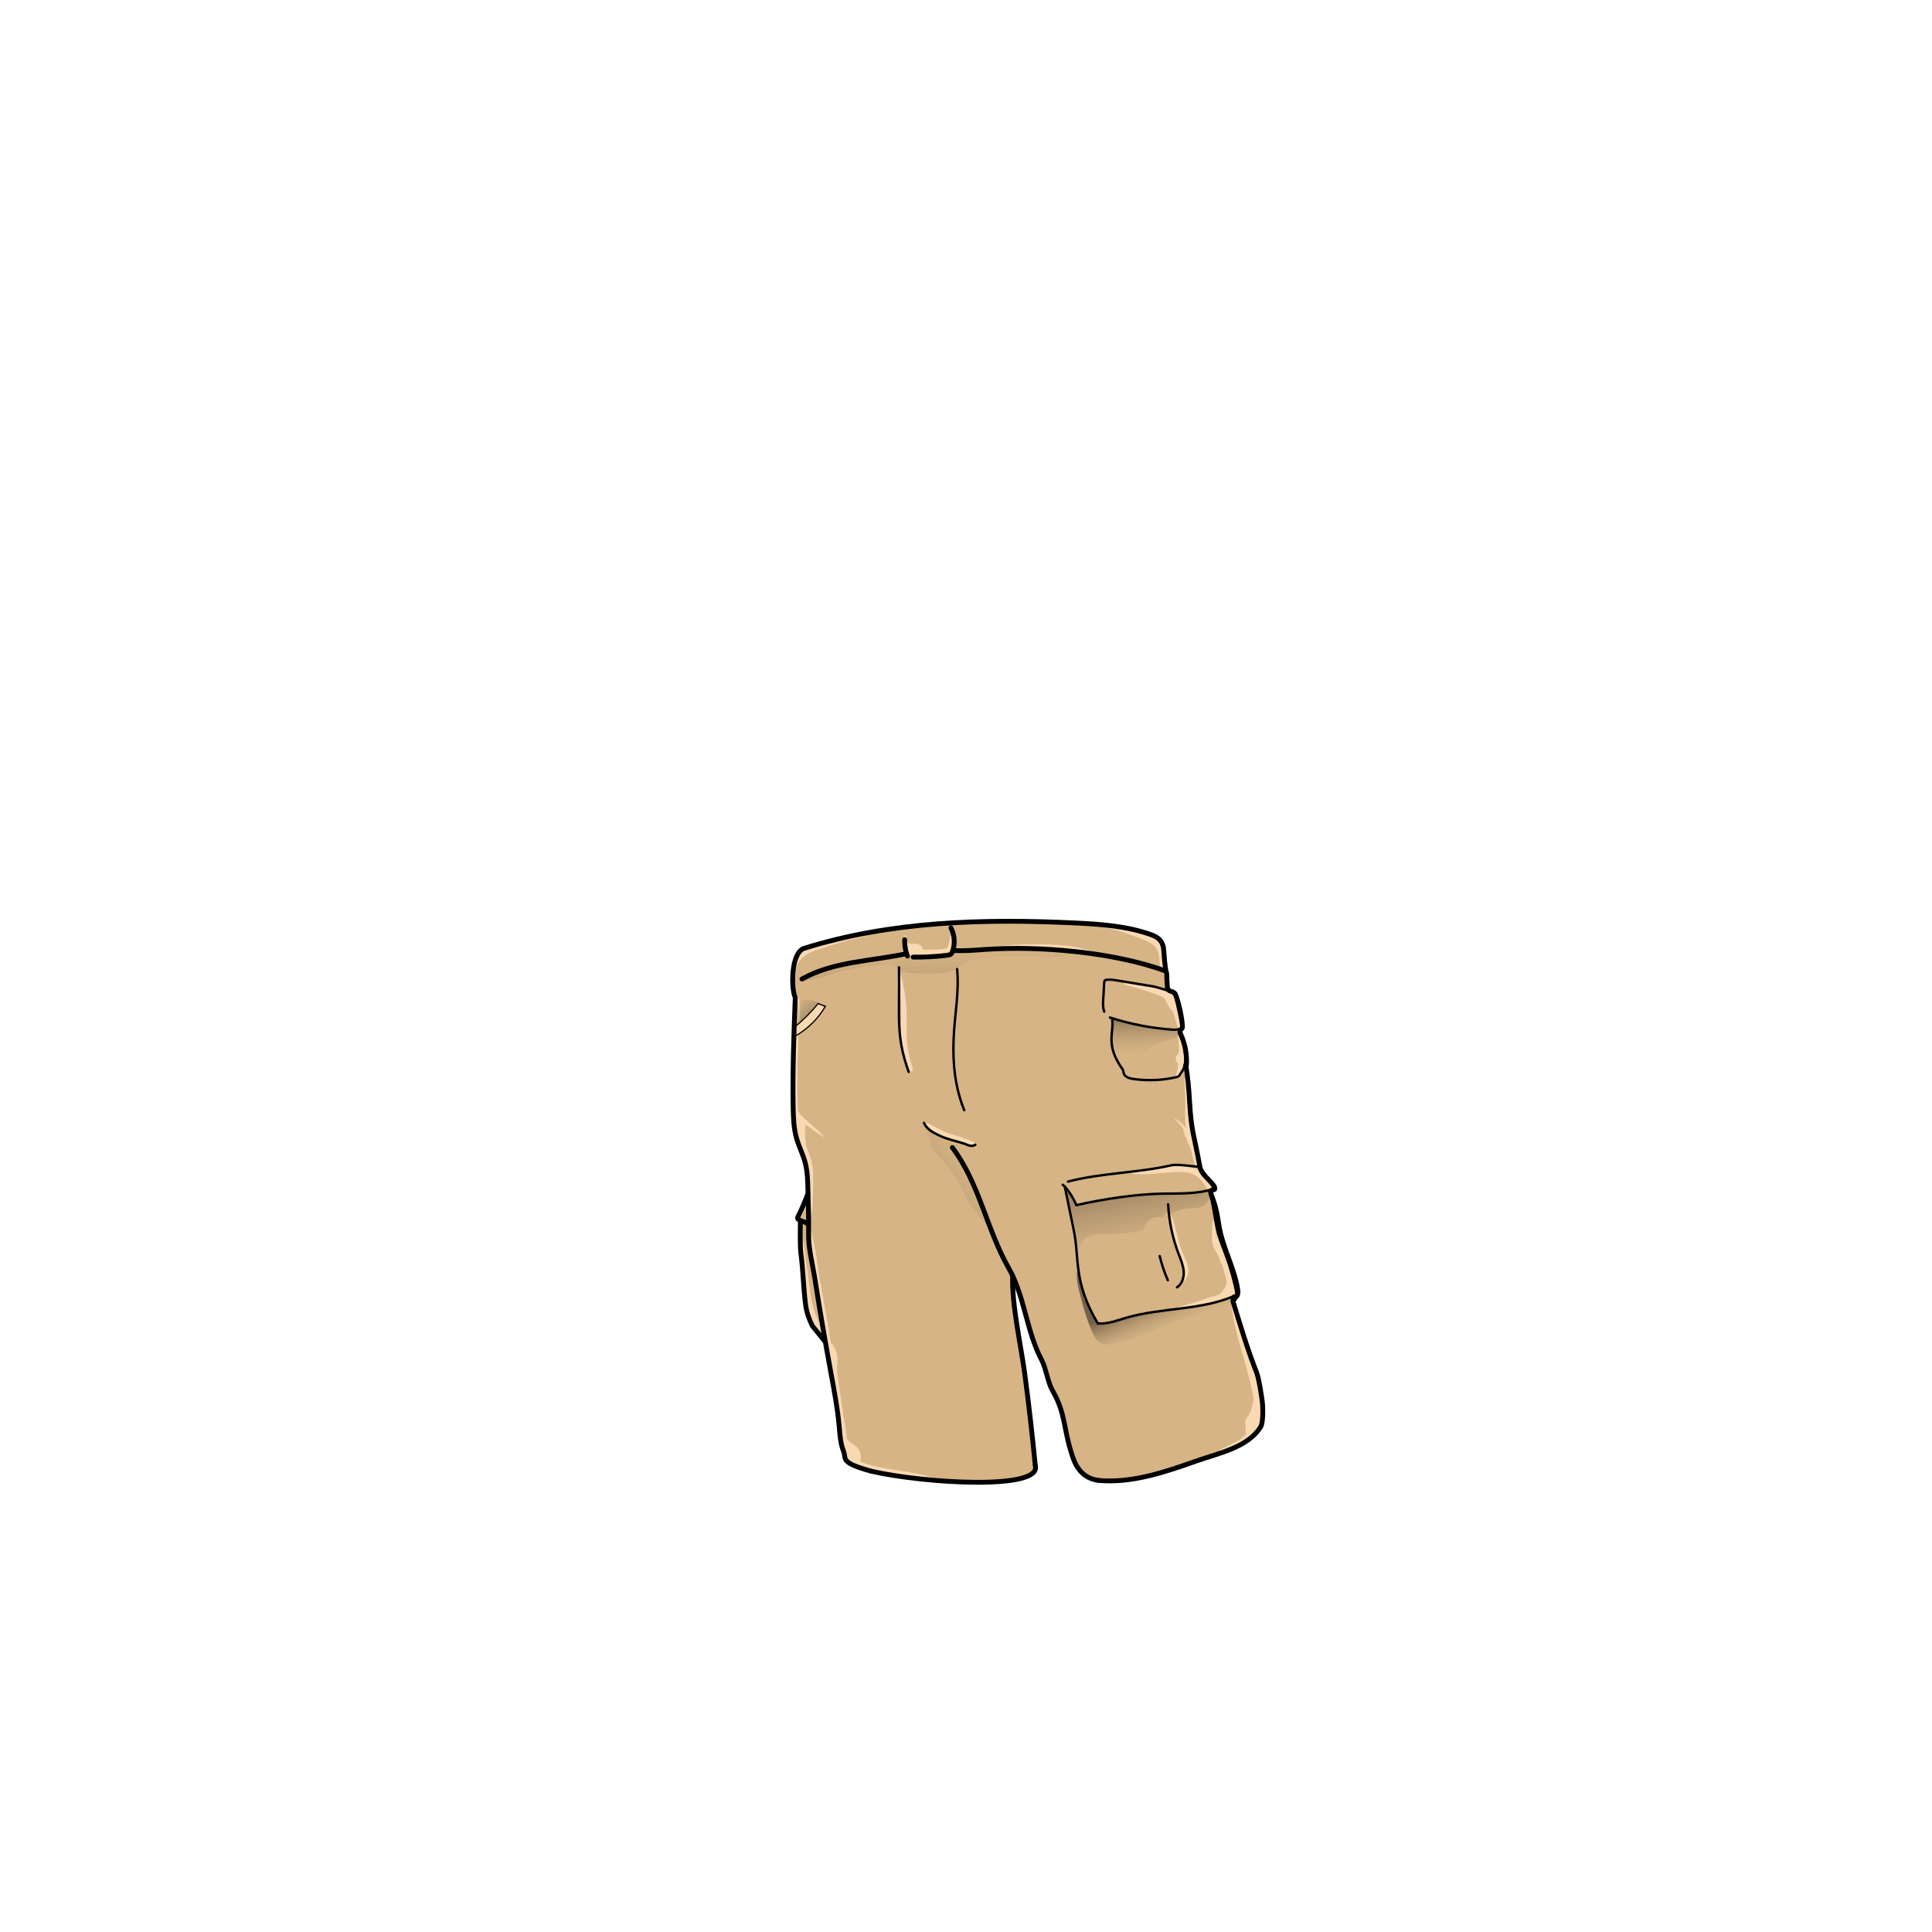 <?xml version="1.0" encoding="utf-8"?>
<!-- Generator: Adobe Illustrator 28.0.0, SVG Export Plug-In . SVG Version: 6.00 Build 0)  -->
<svg version="1.1" id="Layer_1" xmlns="http://www.w3.org/2000/svg" xmlns:xlink="http://www.w3.org/1999/xlink" x="0px" y="0px"
	 viewBox="0 0 800 800" style="enable-background:new 0 0 800 800;" xml:space="preserve">
<style type="text/css">
	.st0{fill:#D6B485;}
	.st1{fill:#F9D9B2;}
	.st2{opacity:0.45;fill:url(#SVGID_1_);enable-background:new    ;}
	.st3{opacity:0.45;fill:url(#SVGID_00000158010458512891010600000007354871719560455602_);enable-background:new    ;}
	.st4{opacity:0.45;fill:url(#SVGID_00000024705547332643807310000012360678126501535126_);enable-background:new    ;}
	.st5{opacity:0.45;fill:url(#SVGID_00000071517885878002787450000014292659034379324337_);enable-background:new    ;}
	.st6{opacity:0.45;fill:url(#SVGID_00000110465766788552360620000000656275004866366374_);enable-background:new    ;}
	.st7{opacity:0.45;fill:url(#SVGID_00000074417629605627032560000009949192859075417259_);enable-background:new    ;}
	.st8{fill:none;stroke:#000000;stroke-linecap:round;stroke-linejoin:round;stroke-miterlimit:10;}
	.st9{fill:none;stroke:#000000;stroke-width:2;stroke-linecap:round;stroke-linejoin:round;stroke-miterlimit:10;}
	.st10{fill:none;stroke:#000000;stroke-width:0.5;stroke-linecap:round;stroke-linejoin:round;stroke-miterlimit:10;}
</style>
<g id="_x32_-PANTS__x5B_DRUNK_MONSTER_x5D___x2B_">
	<path class="st0" d="M334.02,544.02c0.71,2.58,1.82,4.97,3.64,6.94c1.46,1.58,3.37,2.87,4.21,4.86c0.43,1.02,0.54,2.15,0.64,3.25
		c0.63,6.77,2.55,13.43,3.61,20.16c1.1,7.04,1.97,14.12,3,21.18c0.28,1.92,0.61,3.65,2.23,4.76c1.87,1.28,4.03,2.3,6.16,3.08
		c4.43,1.63,9.15,2.29,13.82,2.82c13.92,1.6,27.94,2.35,41.95,2.24c3.91-0.03,7.9-0.14,11.6-1.42c1.13-0.39,2.25-0.9,3.06-1.78
		c1.62-1.75,0.54-3.44,0.33-5.44c-0.28-2.77-0.56-5.54-0.86-8.3c-0.59-5.43-1.24-10.85-1.95-16.26c-1.07-8.21-2.45-16.36-3.24-24.58
		c-0.36-3.78-0.89-7.55-1.57-11.28c-0.42-2.3-1.28-4.63-1.41-6.93c-0.08-1.37-0.09-2.76-0.09-4.13c0-0.85,0.4-2.75,0.05-3.5
		c2.48,5.26,4.24,10.83,5.99,16.38c1.09,2.18,1.56,4.96,2.3,7.28c0.74,2.36,1.58,4.48,2.62,6.72c2.13,4.6,3.94,9.34,5.43,14.19
		c0.38,1.26,0.75,2.53,1.34,3.7c0.59,1.18,1.39,2.24,1.98,3.41c0.85,1.69,1.24,3.56,1.62,5.41c1.37,6.67,1.88,13.64,5.52,19.58
		c1.89,3.08,4.56,5.5,7.96,6.74c2.75,1,5.78,0.56,8.68,0.21c4.8-0.57,9.41-0.95,14.09-2.35c7.42-2.21,14.76-4.71,22.14-7.03
		c4.17-1.31,8.29-2.79,12.21-4.72c2.27-1.12,4.48-2.38,6.6-3.76c1.78-1.15,3.6-2.49,4.37-4.47c1.83-4.72,0.62-10.94-0.25-15.77
		c-0.55-3.04-1.31-6.04-2.27-8.98c-0.91-2.78-2.26-5.41-2.83-8.24c-0.03-0.17-0.07-0.33-0.1-0.5c-1.35-6.32-4.31-12.59-6.35-18.71
		c-0.27-0.81-0.46-1.49,0.21-2.09c0.33-0.3,1.17-0.15,1.4-0.48c0.28-0.4-0.04-1.65-0.1-2.14c-0.39-3.13-1.11-6.36-2.15-9.34
		c-0.69-1.98-1.58-3.89-2.33-5.85c-1.12-2.94-1.91-6-2.7-9.04c-1.3-5.02-2.6-10.05-3.9-15.07c-0.17-0.68-0.32-1.49,0.17-1.99
		c0.49-0.51,1.49-0.57,1.59-1.26c0.03-0.24-0.08-0.48-0.19-0.7c-1.41-2.63-4.02-4.69-5.04-7.5c-1.32-3.66-2.06-7.65-3-11.42
		c-0.41-1.65-0.81-3.31-0.98-5.01c-0.18-1.74-0.11-3.48-0.12-5.23c-0.02-5.77-0.84-11.5-1.65-17.21c-0.15-1.07-0.3-2.14-0.46-3.21
		c-0.17-1.2-0.34-2.4-0.51-3.6c-0.45-3.14-0.9-6.3-2.05-9.26c-0.31-0.8-0.66-1.74-0.19-2.45c0.19-0.29,0.48-0.48,0.69-0.76
		c0.54-0.72,0.33-1.72,0.11-2.59c-0.68-2.57-1.4-5.12-2-7.71c-0.51-2.2-1.41-3.04-2.62-4.86c-0.43-0.64-0.63-1.4-0.81-2.14
		c-0.73-3.02-1.49-6.28-1.51-9.37c-0.02-3-0.54-5.92-1.53-8.77c-0.11-0.32-0.23-0.65-0.44-0.93c-1.33-1.82-4.08-1.87-6.06-2.39
		c-2.91-0.76-5.85-1.44-8.81-2.04c-5.71-1.15-12.02-2.64-17.84-2.23c-2.93,0.2-6.04-0.49-8.98-0.71c-3.31-0.25-6.63-0.41-9.95-0.44
		c-5.2-0.05-10.41,0.2-15.59,0.57c-5.02,0.36-10.02,0.35-15.07,0.49c-0.26,0.01-0.52,0.01-0.78,0.02
		c-8.53,0.24-17.1,0.53-25.47,2.18c-3.06,0.6-6.18,1.62-9.29,1.54c-3.18-0.08-6.46,0.63-9.58,1.25c-6.71,1.33-13.3,3.31-19.63,5.91
		c-0.87,0.36-1.75,0.74-2.41,1.4c-0.64,0.64-1.02,1.49-1.34,2.34c-1.6,4.29-1.95,9-1.05,13.48c0.63,3.12,0.49,6.44,0.28,9.61
		c-0.12,1.74-0.3,3.47-0.44,5.21c-0.41,5.28-0.32,10.58-0.11,15.87c0.19,4.98,0.1,9.9,0.42,14.9c0.26,4.03,0.62,8.06,1.05,12.07
		c0.39,3.6,1.55,6.78,2.82,10.16c1.98,5.29,2.04,11.08,2.08,16.73c0.02,3.17-2.49,6.28-3.78,9.18c-0.13,0.3-0.27,0.64-0.19,0.96
		c0.06,0.22,0.2,0.39,0.3,0.59c0.16,0.32,0.19,0.68,0.21,1.03c0.33,4.41,0.28,8.85,0.61,13.3c0.37,4.95,0.74,9.9,1.11,14.85
		C332.9,537.78,333.19,541.02,334.02,544.02z"/>
	<path class="st1" d="M522.16,585.22c0-0.11-0.04-0.19-0.1-0.25c0.1-2.14-0.08-4.31-0.37-6.4c-0.92-6.6-3-12.98-4.86-19.36
		c-1.87-6.4-3.61-12.97-6.49-19c-0.09-0.2-0.44-0.11-0.42,0.11c1.28,12.16,6.18,23.68,8.55,35.64c0.25,1.27,0.49,2.6,0.67,3.96
		c-0.08,0.09-0.15,0.2-0.19,0.34c-0.37,1.2-0.52,2.45-0.88,3.66c-0.13,0.34-0.26,0.68-0.42,1.01c-0.23,0.47-0.49,0.93-0.79,1.36
		c-0.32,0.47-0.72,0.87-0.96,1.39c-0.48,1.06-0.21,2.41-0.17,3.54c0.03,0.73-0.04,1.83,0.29,2.62c-1.25,1.35-2.74,2.36-4.39,3.29
		c-2.12,1.19-4.43,2.01-6.54,3.21c-0.54,0.31-0.15,1.04,0.4,0.95c2.38-0.4,4.97-1.39,7.14-2.45c2.12-1.04,4.4-2.52,5.97-4.31
		c1.01-1.16,1.75-2.43,2.29-3.78c0.51,0.05,1.1-0.25,1.16-0.91c0.07-0.77,0.19-1.54,0.21-2.31
		C522.29,586.77,522.19,585.98,522.16,585.22z"/>
	<path class="st1" d="M501.89,491.47c-0.61-2.41-2.96-4.96-4.93-6.39c-2.36-1.72-5.28-2.26-8.15-2.22
		c-3.28,0.04-6.57,0.53-9.83,0.88c-3.55,0.38-7.12,0.62-10.54,1.7c-0.22,0.07-0.28,0.47,0,0.51c5.98,0.81,12.19-0.3,18.18-0.61
		c2.78-0.15,5.77-0.17,8.24,1.3c1.09,0.66,2,1.55,2.81,2.53c0.87,1.06,1.48,2.38,2.47,3.32
		C500.9,493.21,502.15,492.49,501.89,491.47z"/>
	<path class="st1" d="M510.53,530.14c-0.38-1.99-0.87-3.96-1.47-5.89c-0.49-1.55-1.06-3.07-1.68-4.56c0.01-0.51,0-1.02-0.08-1.55
		c-0.14-0.85-0.4-1.67-0.71-2.47c-0.63-1.59-1.55-3.01-2.63-4.33c-0.2-0.25-0.53,0.07-0.42,0.32c0.23,0.49,0.42,1,0.61,1.51
		c-0.01-0.02-0.02-0.03-0.03-0.05c-0.16-0.26-0.36-0.41-0.58-0.49c-0.05-0.91-0.06-1.84-0.13-2.71c-0.12-1.49-0.38-2.9-0.7-4.36
		c-0.06-0.29-0.45-0.19-0.48,0.06c-0.33,2.52-0.51,5.26-0.29,7.86c-0.07,0.26-0.06,0.56,0.09,0.87l0,0
		c0.03,0.24,0.04,0.48,0.08,0.71c0.21,1.28,0.79,2.3,1.51,3.36c0.21,0.31,0.4,0.62,0.57,0.94c0.41,1.09,0.81,2.2,1.2,3.32
		c0.11,0.3,0.29,0.5,0.49,0.65c0.91,2.63,1.64,5.33,2.12,8.05c-0.02,0.06-0.03,0.12-0.05,0.17c-0.26,0.7-0.57,1.35-0.97,1.99
		c-0.41,0.65-0.77,1.14-1.26,1.7c-0.05,0.06-0.11,0.12-0.16,0.18c-0.01,0.01-0.12,0.11-0.15,0.14c-0.04,0.03-0.1,0.07-0.11,0.08
		c-0.06,0.04-0.13,0.08-0.2,0.12c-0.26,0.16-0.52,0.29-0.75,0.48c-1.72,0.46-3.47,0.9-5.15,1.51c-1.81,0.65-3.53,1.36-5.4,1.84
		c-1.93,0.49-3.88,1.05-5.78,1.65c-0.63,0.2-0.37,1.11,0.27,0.98c2.27-0.46,4.52-1.05,6.77-1.61c2.07-0.52,4.18-0.65,6.25-1.11
		c2.27-0.5,4.52-1.06,6.77-1.63c1.39-0.35,2.71-0.76,3.03-2.34C511.48,533.89,510.84,531.76,510.53,530.14z"/>
	<path class="st1" d="M489.62,518.62c-1.1-2.75-1.78-5.63-2.53-8.49c-0.38-1.47-0.73-2.97-1.18-4.42c-0.48-1.56-1.27-2.99-1.82-4.52
		c-0.04-0.11-0.21-0.07-0.18,0.05c0.76,2.51,0.92,5.4,1.32,8.01c0.4,2.57,0.85,5.15,1.63,7.64c1.21,3.88,6.06,10.43,1.84,13.91
		c-0.33,0.27,0.09,0.73,0.43,0.56c1.76-0.88,2.73-2.84,2.92-4.74C492.34,523.75,490.64,521.17,489.62,518.62z"/>
	<path class="st1" d="M496.04,477.66c0-0.09,0-0.18-0.02-0.27c-0.04-0.13-0.08-0.25-0.12-0.38c-0.91-4.37-1.98-8.72-3.05-13.04
		c-0.69-2.79-0.17-6.04-0.36-8.91c-0.2-3-0.66-5.78-1.59-8.63c-0.07-0.22-0.42-0.19-0.42,0.06c0.03,3.06,0.21,6.11,0.31,9.19
		c0.09,2.96-0.13,5.92-0.02,8.87c0.03,0.81,0.12,1.62,0.25,2.44c-0.44-0.35-0.76-0.94-1.16-1.34c-0.95-0.93-2.06-1.76-3.2-2.44
		c-0.15-0.09-0.34,0.14-0.2,0.26c1.05,0.85,1.91,1.78,2.68,2.88c0.37,0.53,0.82,0.99,0.88,1.64c0.06,0.67,0.35,1.3,0.6,1.91
		c0.79,1.95,1.55,3.88,2.42,5.77c0.58,2.44,1.18,4.88,1.87,7.28c0.38,1.32,2.25,0.75,2.02-0.56
		C496.66,480.81,496.36,479.23,496.04,477.66z"/>
	<path class="st1" d="M490.44,439.86c-0.08-1.3-0.3-2.58-0.51-3.86c-0.01-0.04-0.03-0.07-0.04-0.1c0.01-0.46-0.04-0.92-0.1-1.4
		c-0.25-2.11-0.98-3.88-1.88-5.79c-0.04-0.08-0.14-0.02-0.13,0.05c0.24,1.33,0.25,2.65,0.3,3.99c0.05,1.12,0.41,2.57-0.25,3.57
		c-0.6,0.9-1.25,1.5-0.94,2.7c0.15,0.59,0.5,1.08,0.95,1.44c-0.01,0.17-0.02,0.34-0.03,0.5c-0.14,1.54-0.65,3.03-0.75,4.57
		c-0.05,0.71,1.03,1.22,1.5,0.62c1.03-1.32,1.3-3.1,1.46-4.73c0.02-0.24,0.03-0.47,0.05-0.7
		C490.31,440.51,490.46,440.21,490.44,439.86z"/>
	<path class="st1" d="M489.62,424.94c-0.47-1.76-0.91-3.52-1.33-5.29c0.19-0.2,0.28-0.49,0.21-0.75c-0.09-0.33-0.32-0.59-0.58-0.81
		c-0.17-0.74-0.35-1.47-0.52-2.21c-0.28-1.21-0.55-2.53-1.45-3.46c-0.87-0.91-2.14-1.32-3.28-1.78c-2.73-1.08-5.52-2-8.39-2.64
		c-1.33-0.3-2.69-0.61-4.05-0.75c-1.56-0.16-3.1-0.1-4.66-0.12c-0.3,0-0.36,0.45-0.07,0.52c2.55,0.63,5.08,1.48,7.6,2.22
		c2.54,0.74,5.07,1.59,7.53,2.58c0.23,0.09,0.49,0.18,0.75,0.28c0,0.1,0.03,0.21,0.15,0.28c0.63,0.35,0.92,0.93,1.25,1.54
		c0.36,0.67,0.64,1.37,1.03,2.01c0.45,0.73,0.96,1.4,1.58,1.98c0.1,0.09,0.2,0.18,0.3,0.28c0.69,2.21,1.35,4.42,1.97,6.66
		C488,426.74,489.95,426.21,489.62,424.94z"/>
	<path class="st1" d="M482.62,396.7c-0.14-1.33-0.27-2.7-0.75-3.96c-0.96-2.53-3.08-4.08-5.49-5.12c-2.74-1.18-5.68-2.21-8.59-2.84
		c-3.09-0.67-6.18-0.85-9.31-1.07c-0.28-0.02-0.35,0.44-0.07,0.5c2.74,0.55,5.56,1.43,8.19,2.39c2.68,0.98,5.41,1.78,8.01,2.96
		c2.13,0.97,4.19,2.21,4.9,4.58c0.36,1.2,0.46,2.44,0.62,3.68c0.15,1.15,0.21,2.45,1.02,3.34c0.53,0.58,1.7,0.33,1.84-0.49
		C483.21,399.42,482.75,397.97,482.62,396.7z"/>
	<path class="st1" d="M358.39,386.26c-7.52,0.78-15.34,2.27-22.32,5.24c-2.8,1.19-5.54,2.92-6.99,5.71
		c-1.34,2.57-1.89,5.96-1.13,8.78c0.07,0.27,0.52,0.3,0.57,0c0.53-2.95,0.8-5.82,2.73-8.28c1.86-2.37,4.65-3.55,7.43-4.49
		c6.56-2.23,13.11-4.18,19.89-5.6C359.33,387.46,359.18,386.18,358.39,386.26z"/>
	<path class="st1" d="M393.79,387.73c-0.06-0.22-0.39-0.17-0.4,0.05c-0.06,1.67-0.6,3.26-1.13,4.84c-3.3,0.75-6.67,0.64-10.03,0.58
		c-0.11-0.73-0.55-1.36-1.15-1.79c-0.64-0.46-1.42-0.62-2.2-0.63c-0.69,0-1.44,0.15-2.09-0.04c-0.29-0.08-0.62-0.25-0.85-0.5
		c-0.02-0.06-0.04-0.12-0.06-0.18c-0.34-0.97-0.74-1.9-0.94-2.91c-0.02-0.13-0.22-0.09-0.22,0.03c0.03,2.08-0.53,4.24,0.22,6.26
		c0.8,2.16,2.84,2.24,4.83,2.29c2.31,0.06,4.63,0.07,6.94,0.04c1.8-0.03,3.65-0.18,5.34-0.83c0.41,0.36,1.11,0.39,1.43-0.19
		c0.58-1.09,0.86-2.38,0.86-3.61C394.36,389.99,394.11,388.85,393.79,387.73z"/>
	<path class="st1" d="M377.99,442.7c-0.29-1.67-0.93-3.25-1.34-4.89c-0.44-1.74-0.78-3.5-0.98-5.28c-0.4-3.47-0.25-6.92-0.21-10.41
		c0.08-7-1.05-14.06-3.04-20.75c-0.06-0.2-0.39-0.17-0.38,0.05c0.35,7.35,1.4,14.56,1.08,21.95c-0.15,3.37-0.15,6.72,0.35,10.06
		c0.49,3.27,1.18,7.11,3,9.92C377,444.17,378.15,443.63,377.99,442.7z"/>
	<path class="st1" d="M403.24,472.94c-3.22-1.46-6.66-2.4-10.01-3.55c-3.19-1.09-5.97-2.74-8.93-4.31c-0.38-0.2-0.97,0.24-0.65,0.65
		c2.03,2.68,5.07,4.35,8.14,5.58c3.43,1.38,7,2.78,10.58,3.67C403.55,475.28,404.44,473.48,403.24,472.94z"/>
	<path class="st1" d="M454.53,394.52c-4.43-1.32-8.85-2.52-13.46-2.97c-4.69-0.45-9.41-0.64-14.11-0.57
		c-4.74,0.08-9.48,0.37-14.21,0.72c-2.27,0.17-4.53,0.36-6.79,0.59c-2.51,0.26-4.9,0.89-7.39,1.19c-0.13,0.01-0.13,0.21,0,0.2
		c2.36-0.11,4.71,0.15,7.08,0.04c2.26-0.11,4.53-0.23,6.79-0.33c4.63-0.21,9.27-0.3,13.9-0.21c4.51,0.08,9.02,0.27,13.51,0.74
		c4.79,0.5,9.63,0.86,14.35,1.78C454.97,395.85,455.3,394.75,454.53,394.52z"/>
	<path class="st1" d="M341.59,470.93c-0.96-0.85-1.81-1.81-2.76-2.68s-1.99-1.63-2.94-2.5c-1.38-1.26-2.69-2.62-4.14-3.79
		c-0.29-0.45-0.58-0.9-0.87-1.36c-0.12-0.19-0.28-0.31-0.45-0.4c-0.03-0.59-0.05-1.18-0.07-1.78c-0.2-5.05-0.22-10.12-0.18-15.17
		c0.05-5.07,0.45-10.12,0.35-15.19c3.19-2.32,6.44-4.69,8.87-7.83c0.44-0.57,1.15-1.32,1.35-2.1c0.38-0.28,0.6-0.78,0.27-1.22
		c-1.06-1.4-2.86-1.08-3.97,0.08c-0.54,0.56-0.99,1.22-1.5,1.81c-0.54,0.63-1.11,1.24-1.7,1.83c-0.89,0.88-1.83,1.69-2.79,2.48
		c0.1-0.74,0.12-1.49,0.15-2.26c0.06-1.36,0.09-2.72,0.11-4.08c0.02-1.24-0.05-2.44-0.63-3.55c-0.59-1.12-1.19-2.16-1.39-3.43
		c-0.04-0.23-0.4-0.21-0.45,0c-0.25,1.05-0.34,2.21,0,3.24c0.18,0.55,0.56,1.1,0.59,1.69c0.03,0.61-0.18,1.3-0.23,1.91
		c-0.11,1.31-0.22,2.63-0.28,3.94c-0.06,1.29-0.28,2.65,0.15,3.89c0.04,0.1,0.1,0.19,0.17,0.27c-0.76,0.92-1.2,2.11-0.45,3.22
		c0.18,0.26,0.5,0.45,0.82,0.49c-1.02,4.66-1.34,9.41-1.61,14.17c-0.3,5.28-0.32,10.53-0.11,15.81c0.18,4.66,0.09,9.58,1.98,13.93
		c0.96,2.2,2.2,4.26,3.07,6.5c0.81,2.07,1.25,4.23,1.86,6.36c-0.07,2.65,0.14,5.34,0.26,7.98c0.07,1.58,0.23,3.15,0.29,4.73
		c0.07,1.66,0.41,3.27,0.56,4.92c0.01,0.13,0.2,0.13,0.2,0c0.1-1.65,0.38-3.26,0.4-4.92c0.02-1.58,0.12-3.16,0.14-4.73
		c0.04-3.2,0.24-6.47-0.12-9.66c-0.02-0.18-0.09-0.31-0.17-0.43c-0.25-2.8-1.28-5.5-2.45-8.08c0.01-0.03,0.02-0.06,0.02-0.1
		c-0.5-2.51-0.67-4.97-0.52-7.52c0.04-0.63,0.1-1.2,0.07-1.75c0.55,0.36,1.1,0.72,1.63,1.08c1.03,0.7,1.99,1.51,3.02,2.21
		c1.1,0.74,2.28,1.34,3.37,2.07C341.57,471.05,341.63,470.97,341.59,470.93z"/>
	<path class="st1" d="M357.05,605.57c-0.12-0.04-0.24-0.1-0.36-0.14c-0.14-0.14-0.28-0.28-0.43-0.42c0.07-0.22,0.05-0.47-0.05-0.73
		c0.15-0.17,0.25-0.4,0.25-0.69c0.01-1.83-0.7-3.64-2.12-4.83c-0.72-0.6-1.55-1.03-2.3-1.58c-0.47-0.35-0.89-0.71-1.27-1.11
		c-0.2-1.47-0.38-2.94-0.62-4.37c-1.06-6.33-1.99-12.66-2.88-19.02c-0.26-1.85-0.62-3.72-0.69-5.59c-0.06-1.53,0.25-3.04,0.19-4.56
		c-0.09-2.4-1.04-4.79-2.69-6.51c-0.91-5.74-1.93-11.46-2.97-17.19c-0.86-4.73-1.76-9.45-2.49-14.19c-0.35-2.3-0.52-4.67-0.98-6.96
		c-0.49-2.42-1.16-4.93-1.5-7.38c-0.01-0.11-0.17-0.07-0.18,0.02c-0.19,2.53-0.53,4.96-0.57,7.51c-0.04,2.28,0.35,4.6,0.68,6.85
		c0.7,4.74,1.69,9.45,2.57,14.16c0.71,3.82,1.43,7.64,2.19,11.45c-3.6-5.04-4.88-11.08-5.62-17.2c-0.43-3.55-0.93-7.09-1.43-10.63
		c-0.55-3.91-0.8-7.96-1.79-11.79c-0.09-0.34-0.58-0.25-0.6,0.08c-0.22,4.17,0.37,8.42,0.61,12.59c0.22,3.86,0.4,7.74,0.88,11.58
		c0.81,6.49,2.28,13.5,6.97,18.39c0.53,0.56,1.16,0.48,1.6,0.12c0.81,3.99,1.67,7.96,2.64,11.92c-0.19,2.6,0.23,5.11,0.7,7.69
		c1.19,6.52,2.31,13.02,3.33,19.56c0.77,4.95,0.82,11.14,5.65,13.98c4.72,2.78,10.84,3.37,16.16,4.12
		c4.85,0.69,9.64,1.25,14.38,2.27c0.19-0.13,0.41-0.24,0.7-0.26c1.15-0.09,2.32-0.07,3.48,0
		C378.46,608.7,367.21,609.2,357.05,605.57z"/>
	<path class="st1" d="M333.58,498.72c-0.14-0.26-0.46-0.37-0.74-0.3c-0.65,0.16-0.82,1.02-1.05,1.57l-0.66,1.61
		c-0.21,0.51-0.48,1.03-0.62,1.56c-0.14,0.52-0.4,1.1-0.17,1.62c0.05,0.12,0.23,0.18,0.35,0.14c0.52-0.18,0.76-0.75,1.03-1.19
		c0.3-0.49,0.5-1.05,0.74-1.57c0.23-0.51,0.46-1.02,0.69-1.53C333.41,500.05,333.92,499.34,333.58,498.72z"/>
	
		<linearGradient id="SVGID_1_" gradientUnits="userSpaceOnUse" x1="473.772" y1="460.586" x2="474.449" y2="480.979" gradientTransform="matrix(1 0 0 1 0 -42)">
		<stop  offset="0" style="stop-color:#000000"/>
		<stop  offset="1" style="stop-color:#D6B485;stop-opacity:0"/>
	</linearGradient>
	<path class="st2" d="M460.2,425.78c-0.1,1.31-0.17,2.62-0.21,3.92c-0.06,1.5-0.24,4.87,1.31,5.74c0.51,0.28,1.13,0.28,1.71,0.28
		c2.79-0.04,5.57-0.07,8.36-0.11c0.73-0.01,1.48-0.02,2.18-0.23c1.23-0.36,2.21-1.26,3.28-1.96c2.94-1.94,6.6-2.4,9.84-3.77
		c0.53-0.22,1.07-0.49,1.41-0.96c0.48-0.67,0.22-1.84-0.46-2.31c-4.28,0.68-8.67,0.01-12.87-1.02c-2.61-0.64-5.23-1.3-7.83-1.99
		c-0.43-0.11-6.27-1.94-6.35-1.29C460.41,423.29,460.29,424.54,460.2,425.78z"/>
	
		<linearGradient id="SVGID_00000167372285954165619850000014372649423508764315_" gradientUnits="userSpaceOnUse" x1="468.419" y1="521.836" x2="477.711" y2="568.702" gradientTransform="matrix(1 0 0 1 0 -42)">
		<stop  offset="0" style="stop-color:#000000"/>
		<stop  offset="1" style="stop-color:#D6B485;stop-opacity:0"/>
	</linearGradient>
	<path style="opacity:0.45;fill:url(#SVGID_00000167372285954165619850000014372649423508764315_);enable-background:new    ;" d="
		M445.6,513.85c0.35,1.44,0.71,2.87,1.09,4.3c0.19-2.81,2.1-5.43,4.71-6.46c2.05-0.81,4.33-0.68,6.54-0.65
		c4.53,0.07,9.07-0.35,13.52-1.23c0.67-0.13,1.38-0.3,1.86-0.77c0.45-0.44,0.63-1.08,0.9-1.65c1.06-2.32,3.76-3.77,6.28-3.37
		c0.38,0.06,0.8,0.15,1.12-0.07c0.48-0.32,0.41-1.1,0.84-1.47c0.62-0.53,1.53,0.17,2.35,0.14c0.44-0.02,0.84-0.25,1.23-0.47
		c1.81-1,3.84-1.62,5.9-1.78c1.65-0.13,3.33,0.01,4.94-0.39c2.24-0.56,2.71-2.22,4.09-3.61c0.81-0.82,0.32-2.19-0.21-3.21
		c-6.98,0.87-14.05,0.78-21.07,1.21c-7.44,0.46-14.82,1.51-22.2,2.56c-1.62,0.23-3.23,0.46-4.85,0.69
		c-2.37,0.34-4.74,0.67-7.11,1.01c0.15-0.02-1.66-3.13-1.88-3.39c-0.65-0.79-1.6-1.84-2.58-2.15c0.83,0.26,1.12,4.71,1.26,5.47
		c0.41,2.19,0.84,4.38,1.3,6.56C444.23,508.05,444.89,510.95,445.6,513.85z"/>
	
		<linearGradient id="SVGID_00000004521220275995235310000007896515529698858883_" gradientUnits="userSpaceOnUse" x1="478.278" y1="578.96" x2="484.769" y2="594.538" gradientTransform="matrix(1 0 0 1 0 -42)">
		<stop  offset="0" style="stop-color:#000000"/>
		<stop  offset="1" style="stop-color:#D6B485;stop-opacity:0"/>
	</linearGradient>
	<path style="opacity:0.45;fill:url(#SVGID_00000004521220275995235310000007896515529698858883_);enable-background:new    ;" d="
		M453.43,545.79c-1.85-3.12-3.39-6.42-4.6-9.84c-1.14-3.23-1.47-6.81-2.74-9.94c-0.79,3.91,0.89,9,1.86,12.83
		c1.08,4.24,2.48,8.41,4.2,12.43c0.91,2.14,2.13,4.44,4.33,5.18c1.15,0.39,2.41,0.28,3.61,0.1c5.36-0.77,10.5-2.66,15.53-4.67
		c6.5-2.59,12.94-5.41,19.68-7.29c4.65-1.3,9.5-2.17,13.77-4.44c0.57-0.3,1.16-0.66,1.48-1.22s0.28-1.39-0.26-1.74
		c-11.07,3.4-22.68,4.53-34.12,6.38c-2.64,0.43-5.28,0.89-7.87,1.56c-3.64,0.95-7.2,2.31-10.95,2.71c-0.76,0.08-1.57,0.11-2.25-0.22
		C454.34,547.25,453.86,546.51,453.43,545.79z"/>
	
		<linearGradient id="SVGID_00000108293909808189358490000005368962232112560559_" gradientUnits="userSpaceOnUse" x1="390.434" y1="466.05" x2="389.209" y2="430.019" gradientTransform="matrix(1 0 0 1 0 -42)">
		<stop  offset="0" style="stop-color:#000000"/>
		<stop  offset="1" style="stop-color:#D6B485;stop-opacity:0"/>
	</linearGradient>
	<path style="opacity:0.45;fill:url(#SVGID_00000108293909808189358490000005368962232112560559_);enable-background:new    ;" d="
		M374.71,395.63c0.64,0.64,1.65,0.67,2.55,0.66c3.96-0.02,7.92-0.04,11.88-0.07c2.08-0.01,4.68-0.37,5.33-2.35
		c17.15-2.01,34.55-1.91,51.68,0.3c-5.55,2.5-11.91,2.13-18,2c-7.2-0.16-14.4,0.07-21.58,0.68c-1.97,0.17-3.97,0.38-5.76,1.21
		c-1.84,0.86-3.33,2.32-5.12,3.28c-2.53,1.35-5.48,1.62-8.34,1.73c-3.15,0.12-6.31,0.07-9.46-0.13c-2.01-0.13-4.15-0.38-5.73-1.63
		c-0.62-0.49-1.13-1.11-1.83-1.47c-0.94-0.49-2.07-0.41-3.13-0.32c-6.38,0.54-12.81,1.08-19,2.73c-3.88,1.03-7.64,2.49-11.6,3.24
		c-0.84,0.16-4.21,1.21-3.41-0.55c0.51-1.13,3.89-1.92,4.99-2.34c7.39-2.82,15.2-4.36,23.02-5.44
		C365.7,396.55,370.2,396.09,374.71,395.63z"/>
	
		<linearGradient id="SVGID_00000048498975988523287460000001254259886324239768_" gradientUnits="userSpaceOnUse" x1="367.806" y1="549.862" x2="410.756" y2="520.393" gradientTransform="matrix(1 0 0 1 0 -42)">
		<stop  offset="0" style="stop-color:#000000"/>
		<stop  offset="1" style="stop-color:#D6B485;stop-opacity:0"/>
	</linearGradient>
	<path style="opacity:0.45;fill:url(#SVGID_00000048498975988523287460000001254259886324239768_);enable-background:new    ;" d="
		M396.6,478.75c-0.24-0.47-0.48-0.95-0.71-1.43c-0.97-2.05-1.86-4.88-4.27-5.62c-2.23-0.68-4.33-1.76-6.2-3.16
		c-0.59-0.44-1.2-0.89-1.95-0.64c0.15,1.34,1.24,2.85,1.54,4.31c0.18,0.87,0.34,1.76,0.71,2.56c0.4,0.85,1.03,1.57,1.65,2.28
		c3.92,4.48,7.83,9.05,10.54,14.35c1.09,2.13,1.98,4.37,3.21,6.43c1.22,2.03,2.74,3.86,4.27,5.67c1.35,1.6,2.7,3.53,4.37,4.79
		c0.41-1.67-0.44-3.65-1.05-5.21c-2.46-6.24-5.35-12.31-8.66-18.14C398.88,482.86,397.68,480.85,396.6,478.75z"/>
	
		<linearGradient id="SVGID_00000054968959814062681690000000510372533314188730_" gradientUnits="userSpaceOnUse" x1="338.856" y1="467.975" x2="326.025" y2="453.04" gradientTransform="matrix(1 0 0 1 0 -42)">
		<stop  offset="0" style="stop-color:#000000"/>
		<stop  offset="1" style="stop-color:#D6B485;stop-opacity:0"/>
	</linearGradient>
	<path style="opacity:0.45;fill:url(#SVGID_00000054968959814062681690000000510372533314188730_);enable-background:new    ;" d="
		M338.67,415.81c0.12-0.13,0.24-0.29,0.2-0.45c-0.03-0.13-0.16-0.21-0.28-0.27c-2.36-1.29-5.24-1.3-7.87-0.76
		c-0.36,0.07-0.73,0.17-0.99,0.41c-0.36,0.34-0.43,0.87-0.46,1.36c-0.17,2.84-0.16,5.69-0.48,8.52c-0.01,0.12-0.03,0.26,0.04,0.36
		c0.18,0.26,0.58,0.03,0.78-0.21c1.41-1.59,3.11-2.54,4.61-4.05C335.78,419.17,337.17,417.44,338.67,415.81z"/>
	<path class="st8" d="M376.28,443.85c-5.51-15.23-3.66-22.51-4.03-43.3"/>
	<path class="st8" d="M396.33,401.26c0.9,9.98-1.08,18.88-1.47,29.23c-0.39,10.36,0.65,19.77,4.4,29.21"/>
	<path class="st8" d="M382.6,464.98c1.08,2.6,3.82,4.02,6.36,5.23c3.29,1.57,7.04,2.3,10.51,3.42c0.85,0.27,2.82,1.54,4.39,0.37"/>
	<path class="st9" d="M394.35,475.17c11.21,14.88,14.16,33.79,23.25,49.78c6.78,11.93,7.36,26.28,13.8,38.35
		c1.64,3.08,2.58,9.32,4.33,12.34c5.57,9.57,4.53,15.61,7.97,26.14c0.91,2.79,2.77,10.08,11.13,11.23"/>
	<path class="st9" d="M511,537c0.79,2.23-1.03,0.02-0.33,2.28c3.25,10.55,5.66,18.77,9.66,29.06c1,2.56,1.96,9.13,2.33,11.85
		c0.32,2.39,0.43,8.06-0.46,10.3c-5.06,8.75-17.34,11.15-26.87,14.5c-13.09,4.6-26.68,9.27-40.5,8.02"/>
	<path class="st9" d="M491,441c0.82,4.58,1.31,10.29,1.57,14.93c0.71,12.93,1.95,14.15,4.21,26.9c0.64,3.59,3.79,5.23,5.89,8.21
		c0.36,0.52,0.62,1.42,0.02,1.62c-0.19,0.06-0.41,0.01-0.61,0.03c-0.9,0.12-0.78,1.46-0.43,2.31c0.96,2.31,1.69,4.7,2.19,7.15
		c0.48,2.32,0.75,4.68,1.22,6.99c1.71,8.39,6.03,16.1,7.41,24.55c0.13,0.78,0.23,1.59,0,2.34s-0.88,1.43-1.67,1.45"/>
	<path class="st9" d="M360.89,609.22c-13.32-3.64-10.31-5.05-11.62-8.35s-1.48-6.91-1.8-10.45c-0.68-7.46-2.09-14.83-3.45-22.19
		c-2.38-12.93-4.59-25.9-6.63-38.89c-0.94-5.97-2.67-12.46-2.58-18.5c0.09-5.98-0.12-12.02-0.26-18.04
		c-0.09-3.84-0.17-7.73-1.16-11.44c-0.91-3.4-2.56-6.55-3.53-9.93c-1.2-4.14-1.35-8.5-1.43-12.81c-0.28-15.2,0.3-30.41,0.87-45.6
		l-0.16-0.39c-1.48-3.59-1.69-17.23,3.42-19.81c36.12-11.41,74.7-12.44,112.54-10.64c10.79,0.51,21.74,1.28,31.89,4.97
		c4.46,1.68,4.74,4.64,4.87,6.29s0.54,7.57,1.1,9.12c0.35,0.99,0.12,2.67,0.27,3.75c0.15,1.11-0.14,3.32,1.01,3.91
		c0.66,0.34,1.48,0.4,2.03,0.9c0.39,0.35,0.59,0.87,0.76,1.37c1.34,3.89,2.21,7.94,2.57,12.04c0.04,0.5,0.07,1.05-0.24,1.45
		c-0.18,0.24-0.46,0.39-0.62,0.64c-0.31,0.5-0.06,1.14,0.19,1.67c1.8,3.95,2.62,8.35,2.35,12.69"/>
	<path class="st9" d="M360.89,609.22c21.88,5.01,70.82,7.97,67.8-2.44"/>
	<path class="st9" d="M428.68,606.77c-1.22-12.61-2.67-25.19-4.33-37.75c-1.57-11.89-5.45-28.68-5.03-40.69"/>
	<path class="st9" d="M395.26,393.59c4.09,0.24,8.2-0.14,12.29-0.43c22.79-1.61,53.22,1.05,74.72,8.77"/>
	<path class="st9" d="M375.17,394.93c-14.53,3.11-30.14,3.17-43.09,10.46"/>
	<path class="st9" d="M374.61,389.11c-0.08,2.31,0.31,4.63,1.14,6.79"/>
	<path class="st9" d="M378.14,396.31c4.71,0.07,9.43-0.18,14.1-0.76c0.53-0.07,1.09-0.15,1.5-0.48c0.37-0.3,0.56-0.76,0.72-1.21
		c1.09-3.14,0.83-6.73-0.71-9.68"/>
	<path class="st10" d="M329.34,425.05c3.46-2.86,6.64-6.07,9.47-9.55c0.95,0.5,1.97,0.88,3.01,1.13
		c-2.95,5.07-7.24,9.34-12.31,12.27"/>
	<path class="st8" d="M477.61,408.47c-4.86-0.8-9.72-1.61-14.58-2.41c-1.56-0.26-3.13-0.52-4.7-0.37c-0.28,0.03-0.57,0.07-0.78,0.26
		c-0.27,0.25-0.31,0.65-0.33,1.02c-0.13,2.31-0.27,4.62-0.4,6.93c-0.1,1.68-0.19,3.42,0.42,4.99"/>
	<path class="st8" d="M459.62,421.34c8.41,2.71,17.15,4.41,25.97,5.04c1.09,0.08,1.95-0.09,3.01-0.36c0.21-0.06,0.44-0.12,0.59-0.28
		c0.31-0.31,0.24-0.81,0.14-1.24c-0.64-2.9-1.27-5.79-1.91-8.69c-0.21-0.97-0.43-1.93-0.74-2.87c-0.19-0.57-0.43-1.13-0.84-1.57
		c-0.39-0.41-0.91-0.68-1.42-0.92c-1.01-0.47-5.73-1.7-6.8-2"/>
	<path class="st8" d="M460.47,421.61c1.08,6.01-3.15,10.57,4.34,21.12c0.48,0.67,0.3,1.65,0.78,2.32c0.85,1.2,2.45,1.56,3.91,1.76
		c5.8,0.8,11.75,0.54,17.46-0.75c0.42-0.09,0.85-0.2,1.19-0.47c0.34-0.28,0.42-0.76,0.71-1.1c4.8-5.73-0.6-15.91-0.6-18.05"/>
	<path class="st9" d="M334.5,494.39c-1.18,3.17-2.52,6.28-4.02,9.31c-0.15,0.3-0.3,0.66-0.14,0.96c0.08,0.14,0.21,0.24,0.35,0.33
		c1.46,0.93,2.96,0.78,3.97,2.19"/>
	<path class="st9" d="M331.42,505.68c0,0-0.22,9.91,0.18,13.03c1.01,7.81,1,13.9,2,21.7c0.38,2.96,1.46,5.94,2.78,8.62l5.02,6.19"/>
	<path class="st8" d="M440.07,490.58c2.13,1.69,4.59,5.93,5.62,8.45"/>
	<path class="st8" d="M445.69,499.03c10.78-2.47,25.07-4.66,36.13-4.77c6.56-0.07,14.49,0.16,20.69-2c0.21-1.24-5.41-8.7-5.72-9.05
		c-0.01-0.01-0.02-0.01-0.03-0.01c-2.22-0.17-9.41-1.22-11.56-0.72c-14.14,3.25-28.92,3.13-42.96,6.79"/>
	<path class="st8" d="M440.89,491.28c0.76,3.58,2.97,14.53,3.72,18.11c2.48,11.75-0.36,21.18,9.95,38.61"/>
	<path class="st8" d="M454.57,548c3.97,0.33,7.83-1.19,11.66-2.31c15.06-4.42,31.69-2.95,45.93-9.55
		c-1.13-5.73-2.73-11.37-4.77-16.84c-1.01-2.71-2.13-5.38-2.91-8.17c-1.54-5.53-2.01-12.8-3.9-18.22"/>
	<path class="st8" d="M483.71,498.67c0.35,7,1.8,13.93,4.29,20.48c0.89,2.36,1.93,4.72,2.13,7.23c0.2,2.52-0.63,5.29-2.74,6.67"/>
	<path class="st8" d="M480.21,520.13c0.83,3.42,1.96,6.78,3.37,10"/>
</g>
</svg>
